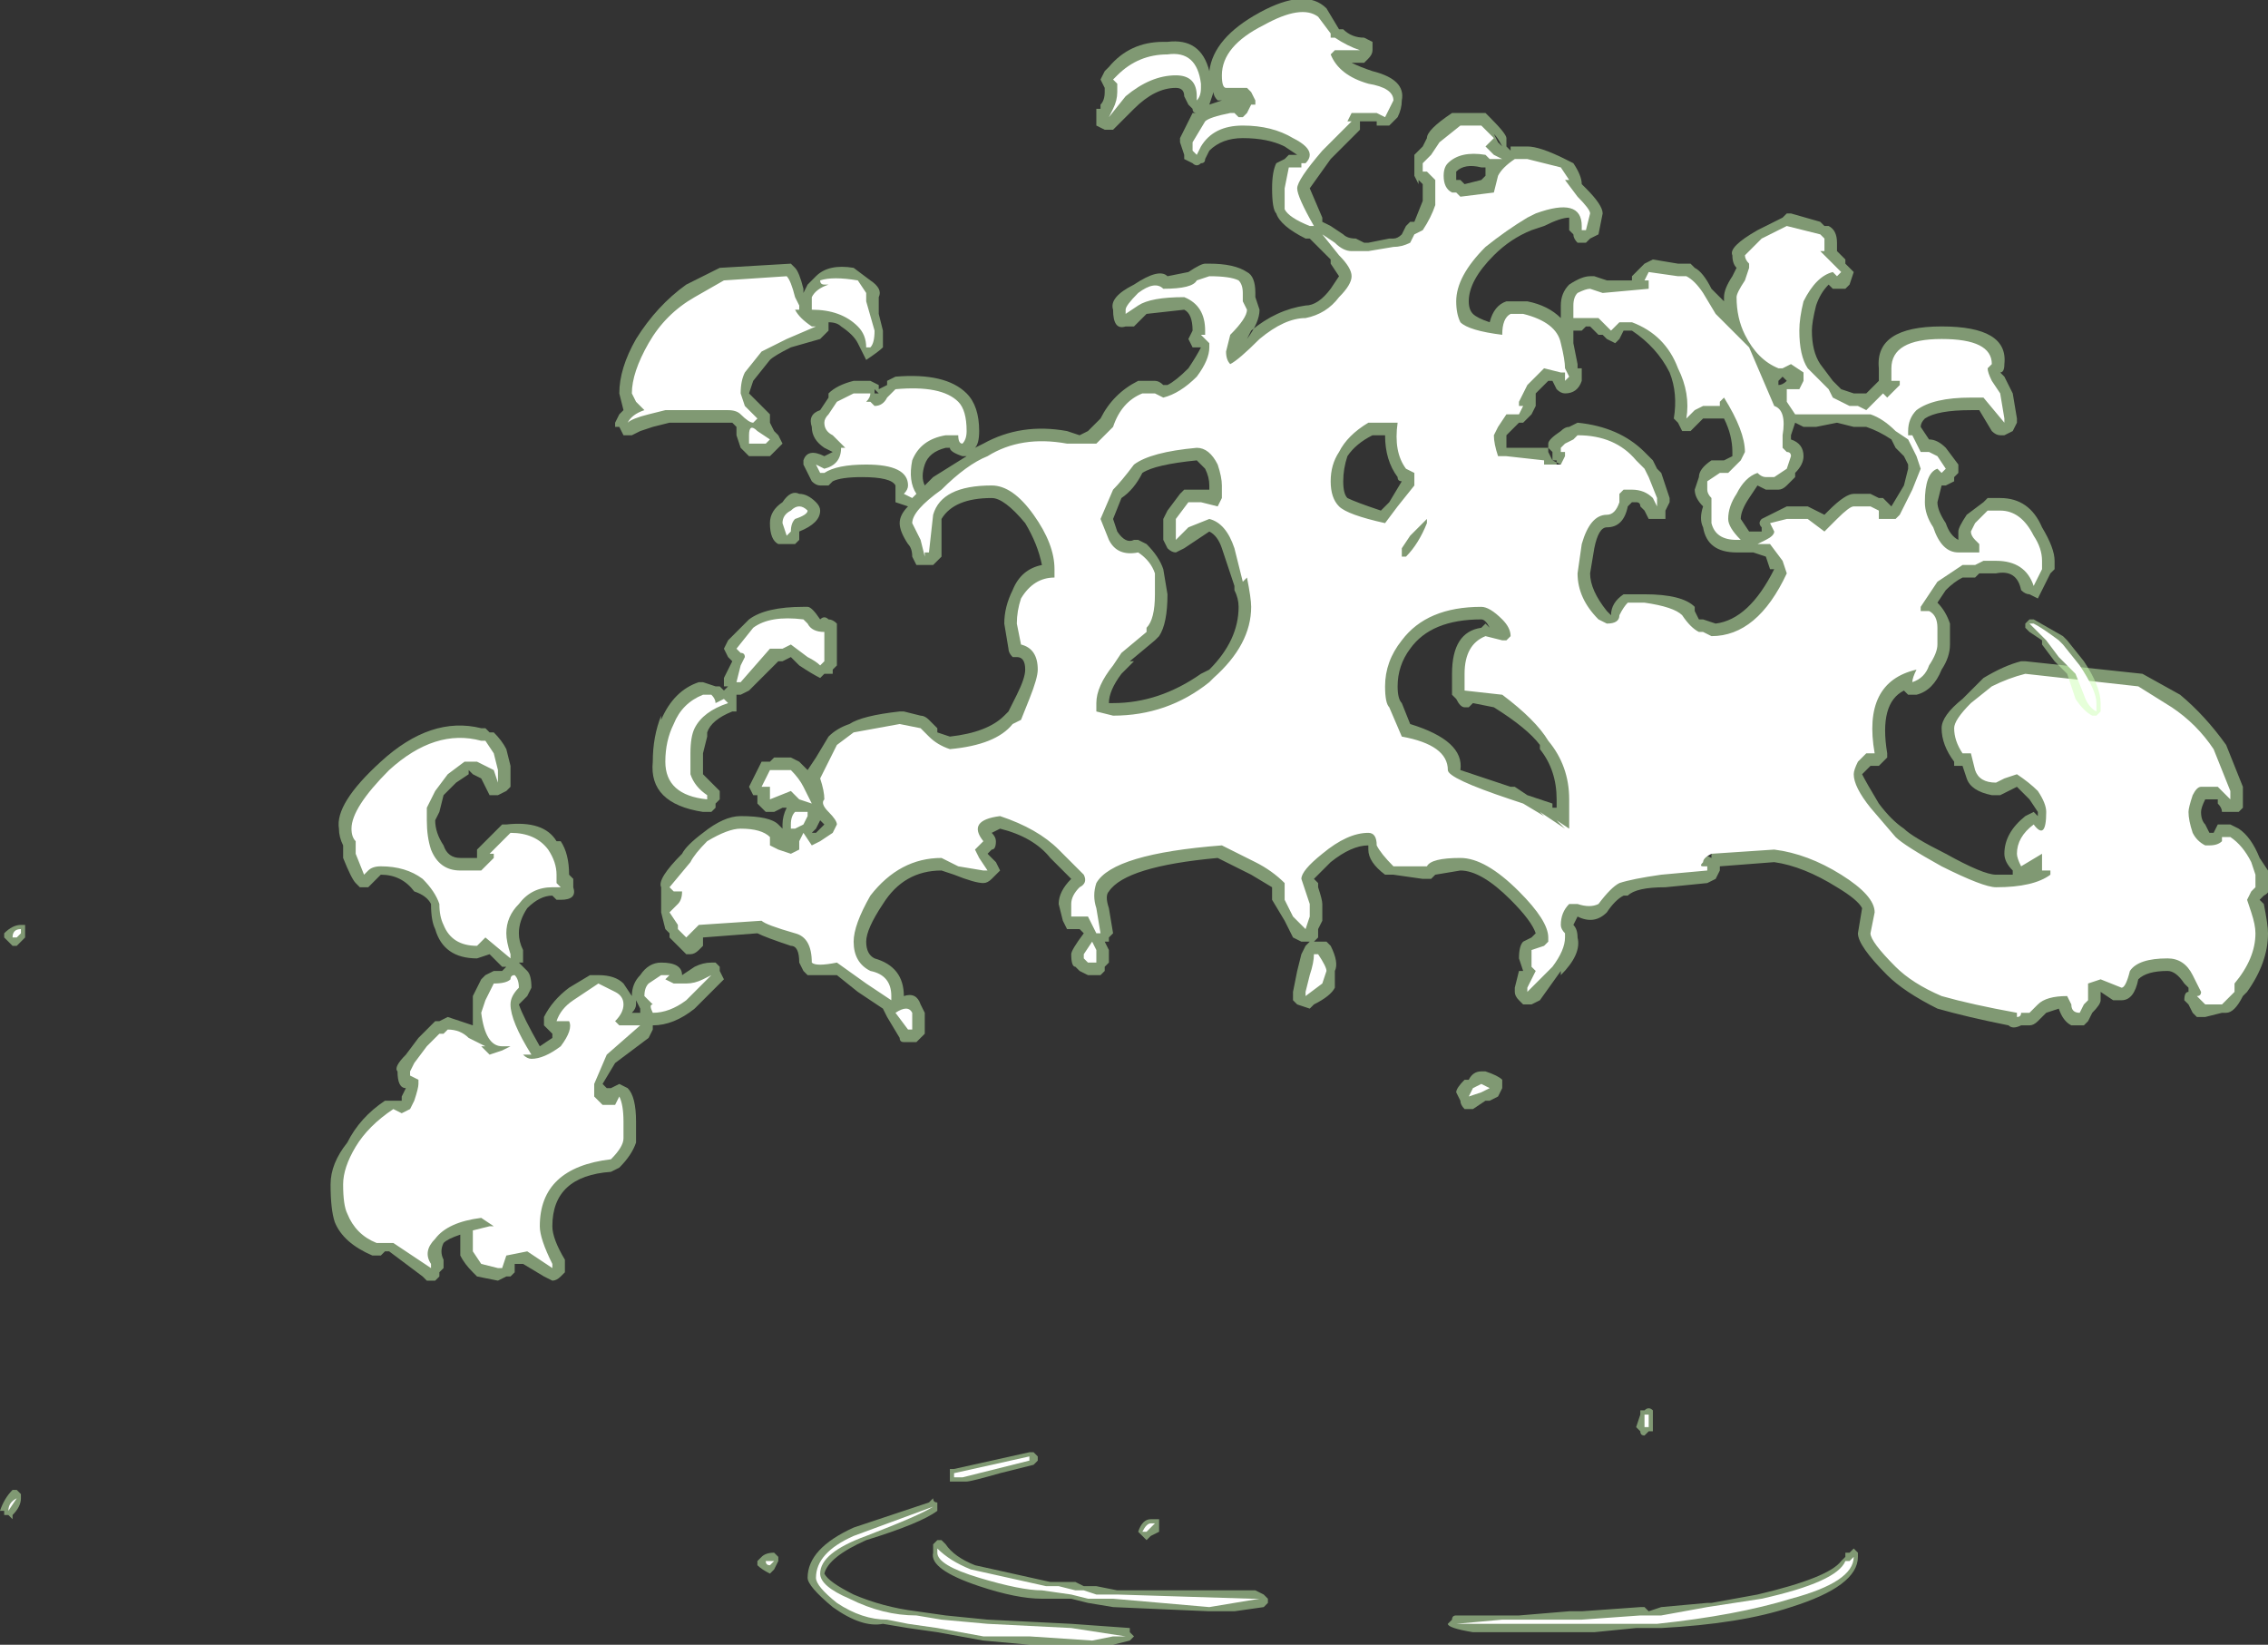 <?xml version="1.0" encoding="UTF-8" standalone="no"?>
<svg xmlns:ffdec="https://www.free-decompiler.com/flash" xmlns:xlink="http://www.w3.org/1999/xlink" ffdec:objectType="shape" height="19.65px" width="27.1px" xmlns="http://www.w3.org/2000/svg">
  <rect width="100%" height="100%" fill="#333333" stroke="none"/>
  <g transform="matrix(1.0, 0.0, 0.0, 1.0, 15.9, 17.65)">
    <path d="M1.55 -16.3 L1.85 -16.3 1.9 -16.25 Q2.1 -16.05 2.1 -16.0 L2.1 -15.9 2.15 -15.85 2.15 -15.9 2.35 -15.9 Q2.5 -15.9 2.8 -15.75 L2.9 -15.7 Q3.0 -15.55 3.0 -15.45 L3.05 -15.4 Q3.25 -15.2 3.25 -15.1 L3.2 -14.85 3.1 -14.8 3.05 -14.75 Q3.0 -14.75 2.95 -14.75 2.9 -14.8 2.9 -14.85 L2.85 -14.9 2.85 -15.05 Q2.75 -15.05 2.55 -14.95 L2.4 -14.9 Q2.15 -14.8 1.95 -14.6 1.65 -14.3 1.65 -14.05 1.65 -13.95 1.7 -13.9 1.75 -13.85 1.9 -13.8 1.95 -14.0 2.1 -14.05 L2.35 -14.05 Q2.6 -14.0 2.75 -13.85 L2.75 -14.0 Q2.75 -14.15 2.85 -14.25 3.0 -14.35 3.1 -14.35 L3.15 -14.35 3.3 -14.3 3.6 -14.3 3.6 -14.35 3.75 -14.5 3.85 -14.55 4.15 -14.5 4.3 -14.5 4.35 -14.45 Q4.45 -14.4 4.55 -14.2 L4.7 -14.05 4.7 -14.1 Q4.7 -14.2 4.8 -14.35 L4.85 -14.45 Q4.8 -14.5 4.8 -14.6 4.75 -14.7 5.1 -14.9 L5.4 -15.05 5.45 -15.1 5.5 -15.1 5.85 -15.0 5.9 -14.95 5.95 -14.95 Q6.05 -14.9 6.05 -14.75 L6.05 -14.65 6.15 -14.55 6.15 -14.5 6.25 -14.4 6.2 -14.25 6.15 -14.2 6.0 -14.2 5.95 -14.25 Q5.85 -14.15 5.8 -14.0 5.75 -13.8 5.75 -13.7 5.75 -13.45 5.85 -13.3 L6.0 -13.1 6.1 -13.0 6.25 -12.95 6.4 -12.95 6.55 -13.1 6.55 -13.25 Q6.5 -13.75 7.3 -13.75 8.1 -13.75 8.05 -13.3 8.05 -13.2 8.0 -13.2 L8.05 -13.15 8.15 -12.95 8.2 -12.65 8.2 -12.6 8.15 -12.5 8.05 -12.45 8.0 -12.45 Q7.95 -12.45 7.9 -12.5 L7.75 -12.75 7.65 -12.75 Q7.25 -12.75 7.1 -12.65 7.05 -12.6 7.05 -12.55 L7.15 -12.4 Q7.25 -12.4 7.35 -12.3 L7.5 -12.1 7.5 -12.0 7.45 -11.95 7.45 -11.9 7.35 -11.85 7.3 -11.85 7.25 -11.65 Q7.25 -11.55 7.35 -11.4 7.4 -11.25 7.5 -11.2 L7.5 -11.3 Q7.5 -11.35 7.6 -11.5 L7.8 -11.65 7.85 -11.7 8.0 -11.7 Q8.35 -11.7 8.5 -11.35 8.65 -11.1 8.65 -10.95 L8.65 -10.85 8.6 -10.8 8.45 -10.5 8.35 -10.55 Q8.3 -10.55 8.25 -10.6 8.2 -10.85 7.95 -10.8 L7.75 -10.8 7.7 -10.75 7.55 -10.75 Q7.45 -10.7 7.35 -10.6 L7.25 -10.45 Q7.35 -10.35 7.4 -10.2 L7.4 -9.95 Q7.4 -9.8 7.3 -9.65 7.2 -9.4 7.0 -9.35 L6.9 -9.35 6.85 -9.4 Q6.55 -9.25 6.65 -8.65 L6.65 -8.6 6.55 -8.5 6.45 -8.5 6.35 -8.4 Q6.4 -8.3 6.55 -8.05 6.7 -7.85 6.85 -7.75 6.95 -7.65 7.35 -7.45 7.8 -7.2 7.95 -7.2 L8.15 -7.2 8.15 -7.25 Q8.05 -7.35 8.05 -7.45 8.05 -7.7 8.3 -7.9 L8.4 -7.95 8.45 -7.9 8.45 -7.95 8.35 -8.1 8.2 -8.25 8.0 -8.15 7.9 -8.15 Q7.65 -8.2 7.6 -8.35 L7.55 -8.5 7.45 -8.5 7.45 -8.55 Q7.3 -8.75 7.3 -8.95 7.3 -9.1 7.55 -9.3 L7.8 -9.55 Q8.05 -9.7 8.25 -9.75 L8.3 -9.75 9.7 -9.6 10.15 -9.35 Q10.45 -9.1 10.7 -8.75 L10.9 -8.25 10.9 -8.0 10.85 -7.95 10.65 -7.95 Q10.65 -8.0 10.6 -8.05 L10.6 -8.1 10.45 -8.1 Q10.4 -8.0 10.4 -7.95 10.4 -7.85 10.45 -7.8 L10.5 -7.7 10.55 -7.7 10.6 -7.8 10.75 -7.8 10.85 -7.75 Q11.0 -7.65 11.1 -7.4 L11.2 -7.25 11.2 -7.1 Q11.25 -7.0 11.15 -6.95 L11.1 -6.9 11.15 -6.85 Q11.2 -6.6 11.2 -6.5 11.2 -6.15 10.95 -5.8 L10.9 -5.75 Q10.8 -5.55 10.7 -5.55 L10.65 -5.55 10.45 -5.5 10.35 -5.5 10.3 -5.55 10.25 -5.65 10.2 -5.7 Q10.2 -5.8 10.25 -5.8 L10.25 -5.85 10.2 -5.9 Q10.1 -6.05 10.0 -6.05 9.75 -6.05 9.65 -5.95 9.6 -5.7 9.45 -5.7 L9.35 -5.7 9.2 -5.8 9.2 -5.7 Q9.2 -5.65 9.1 -5.55 L9.05 -5.45 9.0 -5.4 8.85 -5.4 Q8.75 -5.45 8.7 -5.6 L8.55 -5.55 8.45 -5.45 Q8.4 -5.4 8.35 -5.4 L8.25 -5.4 Q8.15 -5.35 8.1 -5.4 7.6 -5.5 7.25 -5.6 6.85 -5.8 6.65 -6.0 6.3 -6.35 6.3 -6.5 L6.35 -6.8 Q6.3 -6.9 6.05 -7.05 5.65 -7.3 5.3 -7.35 L4.65 -7.3 4.65 -7.25 4.6 -7.15 4.5 -7.1 4.0 -7.05 Q3.65 -7.05 3.55 -6.95 L3.5 -6.95 Q3.4 -6.9 3.3 -6.75 3.15 -6.6 2.95 -6.7 L2.9 -6.6 Q2.95 -6.55 2.95 -6.45 3.0 -6.25 2.75 -6.0 L2.75 -6.05 2.5 -5.7 2.4 -5.65 2.3 -5.65 2.25 -5.7 Q2.2 -5.75 2.2 -5.8 L2.2 -5.85 2.25 -6.05 2.3 -6.05 2.25 -6.2 Q2.25 -6.35 2.3 -6.4 L2.4 -6.45 2.45 -6.5 Q2.4 -6.65 2.15 -6.9 1.8 -7.25 1.55 -7.25 L1.25 -7.2 1.2 -7.15 1.1 -7.15 0.75 -7.2 0.65 -7.2 Q0.45 -7.35 0.45 -7.5 L0.45 -7.55 Q0.25 -7.55 0.0 -7.35 L-0.2 -7.15 -0.15 -7.1 -0.15 -7.05 Q-0.1 -6.9 -0.1 -6.85 L-0.1 -6.65 -0.15 -6.55 -0.15 -6.45 -0.2 -6.4 -0.05 -6.4 0.0 -6.35 Q0.1 -6.15 0.05 -6.05 0.05 -5.9 0.05 -5.85 0.0 -5.75 -0.2 -5.65 L-0.25 -5.6 -0.4 -5.65 -0.45 -5.7 -0.45 -5.8 -0.4 -6.05 -0.35 -6.25 -0.3 -6.35 -0.25 -6.4 -0.35 -6.4 -0.45 -6.45 -0.55 -6.65 -0.7 -6.9 -0.7 -7.05 -0.95 -7.2 -1.35 -7.4 Q-2.45 -7.3 -2.65 -7.0 -2.7 -6.95 -2.65 -6.8 L-2.6 -6.5 -2.65 -6.45 -2.65 -6.4 -2.7 -6.4 -2.65 -6.3 -2.65 -6.15 -2.7 -6.1 -2.7 -6.05 -2.75 -6.0 -2.9 -6.0 -3.0 -6.05 -3.05 -6.1 Q-3.1 -6.1 -3.1 -6.25 -3.1 -6.3 -2.95 -6.5 L-3.0 -6.55 -3.15 -6.55 -3.2 -6.65 -3.25 -6.85 Q-3.25 -7.0 -3.1 -7.15 L-3.35 -7.4 Q-3.55 -7.65 -3.95 -7.75 L-4.05 -7.7 Q-4.0 -7.65 -4.0 -7.6 -4.0 -7.5 -4.05 -7.5 L-4.1 -7.45 -4.0 -7.35 -3.95 -7.25 -4.05 -7.15 Q-4.1 -7.1 -4.15 -7.1 -4.25 -7.1 -4.5 -7.2 L-4.65 -7.25 Q-5.1 -7.25 -5.35 -6.85 -5.55 -6.55 -5.55 -6.4 -5.55 -6.25 -5.45 -6.2 -5.1 -6.1 -5.1 -5.75 -4.95 -5.8 -4.9 -5.65 L-4.85 -5.55 -4.85 -5.3 -4.95 -5.2 -5.1 -5.2 Q-5.15 -5.2 -5.15 -5.25 L-5.3 -5.5 -5.35 -5.6 -5.65 -5.8 -5.9 -6.0 -6.25 -6.0 -6.3 -6.05 -6.35 -6.15 Q-6.35 -6.35 -6.45 -6.35 -6.75 -6.45 -6.85 -6.5 L-7.5 -6.45 -7.5 -6.35 -7.55 -6.3 Q-7.6 -6.25 -7.65 -6.25 L-7.7 -6.25 -7.9 -6.45 -7.9 -6.5 -7.95 -6.55 -8.0 -6.75 -8.0 -6.9 Q-8.0 -6.95 -8.0 -7.05 -8.05 -7.15 -7.75 -7.45 -7.7 -7.55 -7.5 -7.7 -7.25 -7.9 -7.05 -7.9 -6.7 -7.9 -6.6 -7.8 L-6.55 -7.75 -6.55 -7.8 Q-6.55 -7.9 -6.5 -8.0 L-6.55 -8.0 -6.65 -7.95 -6.75 -7.95 -6.85 -8.05 -6.85 -8.15 -6.9 -8.15 -6.95 -8.25 -6.8 -8.55 -6.7 -8.55 -6.65 -8.6 -6.45 -8.6 -6.35 -8.55 -6.25 -8.45 -6.15 -8.6 -6.0 -8.85 Q-5.9 -8.95 -5.75 -9.0 -5.6 -9.1 -5.15 -9.15 L-5.1 -9.15 -4.9 -9.1 Q-4.85 -9.1 -4.8 -9.05 L-4.7 -8.95 -4.7 -8.9 -4.55 -8.85 Q-4.1 -8.9 -3.9 -9.1 L-3.85 -9.15 -3.75 -9.35 Q-3.65 -9.55 -3.65 -9.65 -3.65 -9.8 -3.75 -9.8 L-3.8 -9.8 Q-3.85 -9.85 -3.85 -9.9 L-3.9 -10.2 Q-3.9 -10.4 -3.8 -10.6 -3.7 -10.85 -3.45 -10.9 -3.5 -11.15 -3.65 -11.4 -3.9 -11.7 -4.05 -11.7 -4.5 -11.7 -4.65 -11.45 L-4.65 -11.0 -4.75 -10.9 -4.85 -10.9 Q-4.9 -10.9 -4.95 -10.9 L-5.0 -11.0 Q-5.0 -11.1 -5.05 -11.15 -5.15 -11.3 -5.15 -11.4 -5.15 -11.5 -5.05 -11.6 L-5.2 -11.65 -5.2 -11.85 Q-5.25 -11.95 -5.6 -11.95 -5.85 -11.95 -5.95 -11.9 L-6.0 -11.85 -6.1 -11.85 Q-6.15 -11.85 -6.2 -11.9 L-6.3 -12.1 -6.3 -12.15 Q-6.25 -12.3 -6.05 -12.2 L-5.95 -12.25 -6.05 -12.3 Q-6.2 -12.4 -6.2 -12.55 -6.25 -12.7 -6.1 -12.75 L-6.0 -12.9 -6.0 -12.95 Q-5.9 -13.05 -5.7 -13.1 L-5.5 -13.1 -5.4 -13.05 -5.4 -13.0 -5.3 -13.05 -5.3 -13.1 -5.2 -13.15 Q-4.6 -13.2 -4.35 -12.95 -4.2 -12.8 -4.2 -12.5 -4.2 -12.35 -4.25 -12.3 L-4.15 -12.35 Q-3.7 -12.6 -3.15 -12.5 L-3.0 -12.45 -2.9 -12.5 -2.75 -12.65 Q-2.6 -12.95 -2.3 -13.1 L-2.1 -13.1 Q-2.05 -13.1 -2.0 -13.05 L-1.95 -13.05 Q-1.85 -13.1 -1.7 -13.25 -1.6 -13.4 -1.55 -13.5 L-1.65 -13.5 -1.7 -13.6 -1.65 -13.7 Q-1.65 -13.9 -1.75 -13.95 L-2.2 -13.9 Q-2.3 -13.8 -2.35 -13.75 L-2.45 -13.75 Q-2.6 -13.7 -2.6 -13.95 -2.65 -14.1 -2.35 -14.25 -2.05 -14.45 -1.95 -14.35 L-1.7 -14.4 Q-1.55 -14.5 -1.5 -14.5 L-1.45 -14.5 Q-1.15 -14.5 -1.0 -14.4 -0.9 -14.35 -0.9 -14.15 L-0.9 -14.1 -0.85 -13.95 Q-0.85 -13.8 -1.0 -13.6 L-0.95 -13.7 Q-0.65 -13.95 -0.3 -14.0 -0.15 -14.0 0.0 -14.2 L0.1 -14.35 0.0 -14.5 0.0 -14.55 -0.25 -14.8 -0.3 -14.8 Q-0.6 -14.95 -0.65 -15.1 -0.7 -15.15 -0.7 -15.4 -0.7 -15.6 -0.65 -15.7 L-0.55 -15.75 -0.5 -15.8 -0.4 -15.8 -0.55 -15.9 Q-0.75 -16.0 -1.05 -16.0 -1.3 -16.0 -1.45 -15.85 L-1.5 -15.75 Q-1.5 -15.7 -1.55 -15.7 -1.6 -15.65 -1.65 -15.7 L-1.75 -15.75 -1.75 -15.8 -1.8 -15.95 -1.8 -16.0 -1.65 -16.3 -1.6 -16.3 Q-1.65 -16.3 -1.65 -16.35 L-1.7 -16.4 -1.75 -16.5 Q-1.75 -16.6 -1.85 -16.6 -2.1 -16.6 -2.35 -16.35 L-2.6 -16.1 -2.7 -16.1 -2.8 -16.15 -2.8 -16.35 -2.75 -16.35 -2.75 -16.4 Q-2.7 -16.45 -2.7 -16.55 L-2.7 -16.6 -2.75 -16.7 -2.7 -16.8 -2.65 -16.85 Q-2.4 -17.15 -2.0 -17.15 L-1.95 -17.15 Q-1.55 -17.2 -1.45 -16.8 -1.4 -17.2 -0.85 -17.5 -0.3 -17.8 -0.05 -17.55 L0.1 -17.3 0.15 -17.3 Q0.25 -17.2 0.4 -17.2 L0.5 -17.15 0.5 -17.05 Q0.5 -17.0 0.45 -16.95 L0.4 -16.9 0.25 -16.9 Q0.35 -16.85 0.5 -16.8 0.9 -16.7 0.85 -16.45 0.85 -16.35 0.8 -16.25 L0.7 -16.15 0.65 -16.15 Q0.6 -16.15 0.55 -16.15 L0.55 -16.2 0.35 -16.2 0.35 -16.1 0.0 -15.75 -0.25 -15.4 -0.1 -15.05 -0.1 -15.0 0.0 -14.95 0.15 -14.85 Q0.2 -14.8 0.3 -14.8 L0.4 -14.75 0.45 -14.75 0.7 -14.8 0.75 -14.8 Q0.8 -14.8 0.85 -14.85 L0.9 -14.95 0.95 -15.0 1.0 -15.0 1.1 -15.25 1.1 -15.45 1.05 -15.5 1.05 -15.45 1.0 -15.55 1.0 -15.8 1.1 -15.9 1.15 -16.0 Q1.15 -16.1 1.45 -16.3 L1.55 -16.3 M2.0 -15.95 L2.05 -15.9 Q2.0 -16.0 1.95 -16.05 L2.0 -15.95 M1.85 -15.55 L1.85 -15.65 1.8 -15.65 Q1.6 -15.7 1.5 -15.6 L1.5 -15.5 1.55 -15.5 1.6 -15.45 1.8 -15.5 1.85 -15.55 M5.8 -12.55 L5.65 -12.55 5.55 -12.6 5.5 -12.45 5.5 -12.4 Q5.65 -12.35 5.65 -12.2 5.65 -12.1 5.55 -12.0 L5.55 -11.95 5.45 -11.85 Q5.4 -11.8 5.35 -11.8 L5.2 -11.8 5.1 -11.85 5.0 -11.7 Q4.9 -11.55 4.9 -11.45 L5.0 -11.3 5.15 -11.3 5.15 -11.35 Q5.1 -11.4 5.15 -11.45 L5.45 -11.6 5.7 -11.6 5.9 -11.5 5.95 -11.55 Q6.15 -11.75 6.25 -11.75 L6.45 -11.75 6.55 -11.7 6.6 -11.7 6.7 -11.6 6.85 -11.85 6.9 -12.05 6.9 -12.1 6.85 -12.2 6.75 -12.3 6.7 -12.4 Q6.55 -12.5 6.4 -12.55 L6.25 -12.55 6.05 -12.6 5.8 -12.55 M6.7 -11.55 L6.7 -11.55 M4.5 -12.65 L4.45 -12.65 4.3 -12.5 4.2 -12.5 4.15 -12.6 4.1 -12.65 Q4.15 -12.95 4.05 -13.2 3.9 -13.5 3.6 -13.7 L3.5 -13.7 3.45 -13.6 3.4 -13.55 3.3 -13.6 3.25 -13.65 3.2 -13.65 3.1 -13.75 3.05 -13.75 3.0 -13.7 Q2.95 -13.7 2.9 -13.7 L2.9 -13.55 2.95 -13.3 2.95 -13.25 3.0 -13.25 3.0 -13.1 Q2.95 -12.95 2.8 -12.95 2.75 -12.95 2.7 -13.0 L2.65 -13.1 2.6 -13.1 2.45 -12.95 2.45 -12.9 Q2.45 -12.85 2.45 -12.8 L2.4 -12.7 2.3 -12.6 2.25 -12.6 2.1 -12.45 Q2.1 -12.4 2.1 -12.35 L2.1 -12.3 2.6 -12.3 2.6 -12.25 2.65 -12.15 2.65 -12.25 2.6 -12.3 2.6 -12.35 Q2.6 -12.4 2.75 -12.5 2.8 -12.55 2.85 -12.55 L2.95 -12.6 Q3.45 -12.55 3.75 -12.25 L3.85 -12.15 3.9 -12.05 3.95 -12.0 4.05 -11.7 4.05 -11.65 4.0 -11.55 4.0 -11.45 Q3.95 -11.45 3.9 -11.45 L3.8 -11.45 3.75 -11.55 3.7 -11.6 Q3.7 -11.65 3.65 -11.65 L3.6 -11.65 3.55 -11.6 Q3.5 -11.35 3.3 -11.35 3.2 -11.35 3.15 -11.1 L3.1 -10.8 Q3.1 -10.6 3.3 -10.35 L3.3 -10.35 3.35 -10.3 Q3.35 -10.45 3.5 -10.55 L3.75 -10.55 Q4.2 -10.55 4.35 -10.4 L4.35 -10.35 4.4 -10.25 4.45 -10.25 4.6 -10.2 Q5.0 -10.25 5.3 -10.85 L5.25 -10.85 5.2 -11.0 5.05 -11.05 4.85 -11.05 Q4.5 -11.05 4.45 -11.35 4.4 -11.45 4.45 -11.6 4.35 -11.7 4.35 -11.8 L4.4 -11.95 Q4.4 -12.05 4.55 -12.15 L4.7 -12.15 4.8 -12.2 4.8 -12.25 Q4.8 -12.45 4.7 -12.65 L4.5 -12.65 M5.45 -13.1 L5.4 -13.15 5.35 -13.1 5.35 -13.05 Q5.4 -13.05 5.45 -13.1 M3.6 -11.65 L3.6 -11.65 M0.5 -12.45 Q0.3 -12.35 0.2 -12.2 0.15 -12.05 0.15 -11.9 0.15 -11.75 0.2 -11.7 0.3 -11.65 0.6 -11.55 L0.7 -11.65 0.85 -11.9 Q0.8 -11.9 0.8 -11.95 0.65 -12.15 0.65 -12.45 L0.5 -12.45 M2.6 -12.2 L2.6 -12.2 M2.7 -12.15 L2.7 -12.15 2.65 -12.15 2.75 -12.1 2.7 -12.1 2.7 -12.15 M2.75 -12.15 L2.75 -12.15 M2.75 -12.1 L2.75 -12.1 M1.8 -10.25 Q1.2 -10.25 0.95 -9.9 0.8 -9.7 0.8 -9.45 0.8 -9.3 0.85 -9.25 L0.95 -9.0 Q1.6 -8.8 1.55 -8.45 L2.15 -8.25 2.2 -8.25 2.35 -8.15 2.65 -8.05 2.65 -8.0 2.7 -8.0 2.7 -8.1 Q2.7 -8.45 2.5 -8.7 L2.5 -8.75 Q2.35 -8.95 1.95 -9.2 L1.7 -9.25 1.65 -9.2 1.6 -9.2 Q1.55 -9.2 1.5 -9.3 L1.45 -9.35 1.45 -9.6 Q1.45 -10.1 1.8 -10.15 L1.85 -10.2 1.9 -10.15 Q1.85 -10.25 1.8 -10.25 M4.55 -7.4 L4.55 -7.45 4.45 -7.45 4.55 -7.4 M1.6 -4.75 L1.65 -4.75 Q1.7 -4.85 1.8 -4.85 L1.85 -4.85 Q2.0 -4.8 2.05 -4.75 L2.05 -4.65 2.0 -4.55 1.9 -4.5 1.85 -4.5 1.7 -4.4 1.6 -4.4 Q1.55 -4.45 1.55 -4.5 L1.5 -4.6 Q1.5 -4.65 1.6 -4.75 M-7.7 -14.25 L-7.3 -14.45 -6.45 -14.5 -6.4 -14.45 Q-6.35 -14.4 -6.3 -14.2 L-6.3 -14.15 -6.25 -14.25 -6.15 -14.35 Q-6.0 -14.5 -5.7 -14.45 L-5.5 -14.3 Q-5.35 -14.2 -5.4 -14.1 L-5.4 -13.9 -5.35 -13.7 -5.35 -13.5 Q-5.4 -13.45 -5.55 -13.35 L-5.65 -13.55 Q-5.7 -13.65 -5.85 -13.75 -5.9 -13.8 -6.0 -13.8 L-6.0 -13.7 Q-6.05 -13.65 -6.1 -13.6 L-6.45 -13.5 Q-6.65 -13.4 -6.7 -13.35 L-6.9 -13.1 -6.95 -12.95 -6.7 -12.7 -6.7 -12.6 -6.65 -12.5 -6.6 -12.45 -6.55 -12.35 -6.7 -12.2 -6.95 -12.2 -7.05 -12.3 -7.1 -12.45 -7.1 -12.55 -7.15 -12.6 -7.9 -12.6 -8.1 -12.55 -8.25 -12.5 -8.35 -12.45 -8.45 -12.45 -8.5 -12.55 -8.55 -12.55 -8.55 -12.6 -8.5 -12.7 -8.45 -12.75 -8.5 -12.95 Q-8.5 -13.25 -8.3 -13.6 -8.05 -14.0 -7.7 -14.25 M-1.05 -16.45 L-1.05 -16.45 M-1.4 -16.55 L-1.45 -16.4 -1.3 -16.45 -1.35 -16.45 Q-1.4 -16.5 -1.4 -16.55 M-11.8 -7.4 L-11.8 -7.55 Q-11.85 -7.65 -11.85 -7.75 -11.9 -8.05 -11.35 -8.55 -10.75 -9.1 -10.15 -8.95 L-10.1 -8.95 -10.05 -8.9 -10.0 -8.9 Q-9.9 -8.8 -9.85 -8.7 L-9.8 -8.5 -9.8 -8.25 -9.85 -8.2 -9.95 -8.15 -10.05 -8.15 -10.15 -8.35 -10.25 -8.4 -10.3 -8.45 -10.3 -8.4 -10.45 -8.3 -10.6 -8.15 -10.65 -7.95 -10.7 -7.85 Q-10.7 -7.7 -10.6 -7.55 -10.55 -7.4 -10.4 -7.4 L-10.2 -7.4 -10.2 -7.5 -9.9 -7.8 -9.85 -7.8 Q-9.4 -7.85 -9.25 -7.6 L-9.2 -7.6 Q-9.1 -7.45 -9.1 -7.2 L-9.05 -7.15 Q-9.05 -7.1 -9.05 -7.05 -9.0 -6.9 -9.2 -6.9 L-9.25 -6.9 -9.3 -6.95 Q-9.45 -6.95 -9.6 -6.8 -9.7 -6.65 -9.7 -6.5 -9.7 -6.4 -9.65 -6.3 L-9.65 -6.15 -9.7 -6.15 -9.6 -6.05 Q-9.55 -6.0 -9.55 -5.85 L-9.6 -5.75 -9.7 -5.65 Q-9.65 -5.5 -9.45 -5.15 L-9.3 -5.25 -9.3 -5.3 -9.4 -5.4 -9.4 -5.5 Q-9.3 -5.7 -9.1 -5.85 L-8.85 -6.0 -8.75 -6.0 Q-8.55 -6.0 -8.45 -5.9 L-8.35 -5.75 Q-8.35 -5.9 -8.25 -6.0 -8.15 -6.15 -8.0 -6.15 -7.75 -6.15 -7.75 -6.0 L-7.6 -6.1 Q-7.5 -6.15 -7.4 -6.15 L-7.35 -6.15 -7.3 -6.1 -7.3 -6.05 -7.25 -5.95 -7.6 -5.6 Q-7.85 -5.4 -8.1 -5.4 L-8.1 -5.35 -8.15 -5.25 -8.55 -4.95 -8.7 -4.7 -8.65 -4.65 -8.6 -4.65 -8.5 -4.7 -8.4 -4.65 Q-8.3 -4.55 -8.3 -4.25 -8.3 -4.05 -8.3 -4.0 -8.35 -3.85 -8.5 -3.7 L-8.6 -3.65 Q-9.3 -3.6 -9.3 -3.0 -9.3 -2.85 -9.15 -2.6 L-9.15 -2.45 -9.2 -2.4 Q-9.25 -2.35 -9.3 -2.35 L-9.4 -2.4 -9.65 -2.55 -9.75 -2.55 -9.75 -2.45 -9.8 -2.4 -9.85 -2.4 -9.95 -2.35 -10.2 -2.4 -10.25 -2.45 Q-10.35 -2.55 -10.4 -2.65 L-10.4 -2.9 Q-10.55 -2.85 -10.6 -2.8 -10.65 -2.7 -10.6 -2.6 L-10.6 -2.5 -10.65 -2.45 -10.65 -2.4 -10.7 -2.35 -10.8 -2.35 -10.85 -2.4 -11.25 -2.7 -11.3 -2.7 -11.35 -2.65 -11.45 -2.65 Q-11.8 -2.8 -11.9 -3.05 -11.95 -3.2 -11.95 -3.5 -11.95 -3.75 -11.75 -4.0 -11.6 -4.3 -11.3 -4.5 L-11.1 -4.5 -11.1 -4.55 -11.05 -4.65 Q-11.15 -4.65 -11.15 -4.85 -11.2 -4.9 -11.05 -5.05 L-10.9 -5.25 -10.7 -5.45 -10.65 -5.45 -10.55 -5.5 -10.25 -5.4 -10.25 -5.75 -10.15 -5.95 -10.1 -6.0 -10.0 -6.05 -9.9 -6.05 -9.85 -6.1 -9.9 -6.1 -10.05 -6.25 -10.2 -6.2 Q-10.6 -6.2 -10.7 -6.55 -10.75 -6.65 -10.75 -6.85 -10.8 -6.95 -10.95 -7.0 -11.1 -7.2 -11.35 -7.2 L-11.5 -7.05 -11.6 -7.05 -11.65 -7.1 Q-11.7 -7.15 -11.8 -7.4 M-1.6 -12.15 Q-2.1 -12.1 -2.25 -12.0 -2.35 -11.8 -2.5 -11.7 L-2.6 -11.45 -2.55 -11.3 Q-2.45 -11.15 -2.35 -11.2 L-2.3 -11.2 -2.2 -11.15 Q-2.05 -11.0 -2.0 -10.85 L-1.95 -10.55 Q-1.95 -10.2 -2.05 -10.05 L-2.1 -10.0 -2.4 -9.75 -2.35 -9.75 -2.5 -9.6 Q-2.65 -9.4 -2.65 -9.25 L-2.6 -9.25 Q-2.05 -9.25 -1.55 -9.6 L-1.45 -9.65 Q-1.1 -10.0 -1.1 -10.4 -1.1 -10.5 -1.15 -10.6 L-1.15 -10.65 -1.3 -11.1 Q-1.35 -11.25 -1.45 -11.3 L-1.75 -11.1 -1.85 -11.05 Q-1.9 -11.05 -1.95 -11.1 L-2.0 -11.2 -2.0 -11.45 -1.95 -11.55 -1.8 -11.75 -1.75 -11.8 -1.45 -11.8 -1.45 -11.85 Q-1.45 -11.95 -1.5 -12.05 L-1.6 -12.15 M-5.4 -12.95 L-5.45 -13.0 -5.45 -12.95 -5.4 -12.95 M-4.4 -12.2 Q-4.55 -12.25 -4.55 -12.3 L-4.6 -12.3 Q-4.8 -12.25 -4.85 -12.1 -4.9 -11.95 -4.85 -11.85 L-4.75 -11.95 -4.35 -12.2 -4.4 -12.2 M-6.15 -11.65 Q-6.1 -11.6 -6.1 -11.55 -6.1 -11.4 -6.35 -11.3 L-6.35 -11.2 -6.4 -11.15 -6.6 -11.15 Q-6.7 -11.2 -6.7 -11.4 -6.7 -11.55 -6.55 -11.65 -6.45 -11.8 -6.35 -11.75 -6.25 -11.75 -6.15 -11.65 M-5.9 -10.2 Q-5.9 -10.15 -5.9 -10.05 L-5.9 -9.8 Q-5.9 -9.75 -5.9 -9.7 L-5.95 -9.65 -5.95 -9.6 -6.05 -9.6 -6.1 -9.55 Q-6.2 -9.6 -6.35 -9.7 L-6.45 -9.8 -6.55 -9.75 -6.6 -9.75 -6.95 -9.4 -7.05 -9.35 -7.1 -9.35 -7.1 -9.15 -7.15 -9.15 Q-7.4 -9.05 -7.45 -8.9 L-7.45 -8.85 -7.5 -8.65 -7.5 -8.4 Q-7.45 -8.35 -7.35 -8.25 L-7.3 -8.2 -7.3 -8.1 -7.35 -8.05 -7.35 -8.0 -7.4 -7.95 -7.5 -7.95 Q-8.15 -8.05 -8.1 -8.55 -8.1 -8.85 -8.0 -9.1 L-8.0 -9.05 Q-7.85 -9.4 -7.55 -9.5 L-7.5 -9.5 -7.35 -9.45 -7.3 -9.45 -7.25 -9.4 -7.2 -9.45 -7.25 -9.45 Q-7.25 -9.5 -7.25 -9.55 L-7.15 -9.75 -7.2 -9.8 -7.25 -9.9 -7.2 -10.0 -6.95 -10.25 Q-6.75 -10.4 -6.3 -10.4 L-6.25 -10.4 Q-6.2 -10.4 -6.1 -10.25 -6.05 -10.3 -6.0 -10.25 -5.95 -10.25 -5.9 -10.2 M-6.1 -7.85 L-6.15 -7.75 -6.2 -7.7 -6.15 -7.7 -6.05 -7.8 -6.1 -7.85 M-8.3 -5.65 Q-8.3 -5.6 -8.35 -5.55 L-8.25 -5.55 -8.25 -5.6 -8.3 -5.7 -8.3 -5.65" fill="#cdffb4" fill-opacity="0.502" fill-rule="evenodd" stroke="none"/>
    <path d="M1.8 -16.15 L1.95 -16.0 1.85 -15.9 1.95 -15.8 2.05 -15.75 1.9 -15.75 1.85 -15.8 Q1.55 -15.85 1.4 -15.7 1.35 -15.65 1.35 -15.55 1.35 -15.4 1.45 -15.35 L1.5 -15.35 1.55 -15.3 1.95 -15.35 2.0 -15.55 Q2.05 -15.65 2.2 -15.75 L2.35 -15.75 2.75 -15.65 2.85 -15.5 2.8 -15.5 2.95 -15.3 Q3.1 -15.15 3.1 -15.1 L3.05 -14.9 3.0 -14.9 3.0 -14.95 Q3.0 -15.3 2.45 -15.1 L2.35 -15.05 Q2.1 -14.9 1.85 -14.7 1.5 -14.35 1.5 -14.05 1.5 -13.9 1.55 -13.8 1.65 -13.7 2.05 -13.65 2.05 -13.85 2.15 -13.9 L2.3 -13.9 Q2.7 -13.8 2.75 -13.55 2.8 -13.35 2.8 -13.25 L2.85 -13.15 2.8 -13.1 2.8 -13.2 2.75 -13.2 2.55 -13.25 2.35 -13.05 2.25 -12.85 2.25 -12.8 2.3 -12.8 2.25 -12.7 2.1 -12.7 2.0 -12.55 1.95 -12.45 Q1.95 -12.35 2.0 -12.2 L2.1 -12.2 2.55 -12.15 2.55 -12.1 2.75 -12.1 2.8 -12.2 2.8 -12.25 2.75 -12.25 2.75 -12.3 2.8 -12.35 2.9 -12.4 2.95 -12.45 Q3.4 -12.45 3.65 -12.15 L3.75 -12.05 3.8 -11.95 3.9 -11.7 3.9 -11.6 3.85 -11.7 Q3.75 -11.8 3.6 -11.8 L3.5 -11.8 3.45 -11.75 3.45 -11.65 Q3.4 -11.5 3.3 -11.5 3.1 -11.5 3.0 -11.15 L2.95 -10.8 Q2.95 -10.5 3.2 -10.25 L3.3 -10.2 Q3.45 -10.2 3.45 -10.3 3.5 -10.4 3.55 -10.45 L3.75 -10.45 Q4.1 -10.4 4.2 -10.3 4.3 -10.15 4.4 -10.1 L4.45 -10.1 4.55 -10.05 Q5.1 -10.05 5.45 -10.8 L5.4 -10.95 5.25 -11.15 5.1 -11.15 5.2 -11.2 Q5.3 -11.25 5.3 -11.3 L5.25 -11.4 5.45 -11.45 5.7 -11.45 5.9 -11.3 6.05 -11.45 Q6.2 -11.6 6.25 -11.6 L6.45 -11.6 6.55 -11.55 6.55 -11.45 6.75 -11.45 6.8 -11.5 6.95 -11.8 7.05 -12.05 7.0 -12.2 6.9 -12.4 6.75 -12.5 Q6.6 -12.65 6.45 -12.7 L5.55 -12.7 5.45 -12.85 5.45 -13.0 5.6 -13.0 5.65 -13.1 5.65 -13.2 5.5 -13.3 5.4 -13.25 5.35 -13.25 Q5.1 -13.35 4.95 -13.65 4.85 -13.85 4.85 -14.1 4.85 -14.15 4.95 -14.3 L5.0 -14.45 5.0 -14.5 Q4.95 -14.55 4.95 -14.6 L5.15 -14.8 5.45 -14.95 5.85 -14.85 5.9 -14.8 5.9 -14.65 5.85 -14.65 Q5.9 -14.6 5.95 -14.55 L6.1 -14.4 6.05 -14.35 6.0 -14.4 Q5.8 -14.35 5.65 -14.05 5.6 -13.85 5.6 -13.7 5.6 -13.4 5.7 -13.25 L5.95 -13.0 6.0 -12.9 Q6.1 -12.85 6.2 -12.8 L6.3 -12.8 6.4 -12.75 6.6 -12.95 6.65 -12.9 6.8 -13.05 6.8 -13.1 6.7 -13.1 6.7 -13.25 Q6.7 -13.6 7.3 -13.6 7.9 -13.6 7.9 -13.3 L7.85 -13.25 Q7.85 -13.3 7.85 -13.25 7.85 -13.2 7.9 -13.1 L8.0 -12.95 8.05 -12.65 8.05 -12.6 7.8 -12.9 7.65 -12.9 Q7.2 -12.9 7.0 -12.75 6.9 -12.65 6.9 -12.5 L6.9 -12.45 6.95 -12.45 7.05 -12.25 7.15 -12.25 7.25 -12.2 7.35 -12.05 7.3 -12.0 7.25 -12.05 Q7.1 -12.0 7.1 -11.65 7.1 -11.5 7.2 -11.35 7.3 -11.05 7.5 -11.05 L7.75 -11.05 7.75 -11.15 7.7 -11.2 Q7.65 -11.25 7.65 -11.3 L7.7 -11.4 7.85 -11.55 8.0 -11.55 Q8.25 -11.55 8.4 -11.25 8.5 -11.1 8.5 -10.95 L8.5 -10.85 8.4 -10.65 Q8.3 -10.95 7.95 -10.95 L7.8 -10.95 7.7 -10.9 7.55 -10.9 7.25 -10.7 7.05 -10.4 7.05 -10.35 7.15 -10.35 Q7.25 -10.3 7.25 -10.15 L7.25 -9.95 Q7.25 -9.85 7.15 -9.7 7.1 -9.55 6.95 -9.5 6.95 -9.55 7.0 -9.65 6.35 -9.5 6.5 -8.65 L6.4 -8.65 6.3 -8.55 Q6.25 -8.45 6.25 -8.4 6.25 -8.25 6.45 -8.0 L6.75 -7.65 Q6.85 -7.55 7.3 -7.3 7.8 -7.05 7.95 -7.05 8.4 -7.05 8.6 -7.2 L8.6 -7.25 8.5 -7.25 8.5 -7.45 8.25 -7.3 Q8.2 -7.4 8.2 -7.45 8.2 -7.65 8.4 -7.8 8.55 -7.6 8.55 -7.95 8.55 -8.05 8.45 -8.2 8.35 -8.3 8.2 -8.4 L8.05 -8.35 7.95 -8.3 Q7.75 -8.3 7.7 -8.45 L7.65 -8.65 7.55 -8.65 Q7.45 -8.8 7.45 -8.95 7.45 -9.05 7.65 -9.25 L7.9 -9.45 Q8.1 -9.55 8.3 -9.6 L9.65 -9.45 10.05 -9.2 Q10.35 -9.0 10.55 -8.7 L10.75 -8.2 10.75 -8.1 10.6 -8.25 10.4 -8.25 Q10.35 -8.25 10.3 -8.15 10.25 -8.0 10.25 -7.95 10.25 -7.85 10.3 -7.7 10.35 -7.6 10.45 -7.55 L10.5 -7.55 Q10.6 -7.55 10.65 -7.6 L10.65 -7.65 10.75 -7.65 Q10.9 -7.55 11.0 -7.35 L11.05 -7.2 11.05 -7.05 11.0 -7.0 10.95 -6.9 11.0 -6.75 Q11.05 -6.6 11.05 -6.5 11.05 -6.2 10.8 -5.9 L10.8 -5.8 Q10.7 -5.7 10.65 -5.65 L10.45 -5.65 10.35 -5.75 Q10.4 -5.75 10.4 -5.8 L10.3 -6.0 Q10.2 -6.2 10.0 -6.2 9.65 -6.2 9.55 -6.05 9.5 -5.85 9.45 -5.85 L9.2 -5.95 9.05 -5.9 9.05 -5.7 9.0 -5.65 8.95 -5.55 Q8.85 -5.55 8.85 -5.65 L8.8 -5.75 Q8.55 -5.75 8.45 -5.65 L8.35 -5.55 8.25 -5.55 Q8.25 -5.5 8.2 -5.5 L8.2 -5.55 Q7.65 -5.65 7.3 -5.75 6.95 -5.9 6.75 -6.1 6.45 -6.4 6.45 -6.5 L6.5 -6.75 Q6.5 -6.95 6.1 -7.2 5.7 -7.45 5.3 -7.5 L4.55 -7.45 Q4.45 -7.4 4.45 -7.35 4.4 -7.3 4.45 -7.3 L4.5 -7.3 4.5 -7.25 3.95 -7.2 Q3.6 -7.15 3.45 -7.1 3.35 -7.05 3.2 -6.85 3.1 -6.8 2.95 -6.85 L2.85 -6.85 Q2.75 -6.75 2.75 -6.6 2.75 -6.55 2.8 -6.5 L2.8 -6.45 Q2.8 -6.3 2.65 -6.1 L2.35 -5.8 2.35 -5.85 2.45 -6.05 2.4 -6.1 2.4 -6.3 2.55 -6.35 2.6 -6.4 2.6 -6.45 Q2.6 -6.65 2.25 -7.0 1.85 -7.4 1.55 -7.4 1.2 -7.4 1.15 -7.3 L0.75 -7.3 Q0.6 -7.45 0.55 -7.55 0.55 -7.7 0.45 -7.7 0.2 -7.7 -0.1 -7.45 -0.35 -7.25 -0.35 -7.15 L-0.25 -6.85 -0.25 -6.7 -0.3 -6.55 -0.45 -6.7 -0.55 -6.9 -0.55 -7.0 -0.55 -7.1 Q-0.7 -7.25 -0.9 -7.35 L-1.3 -7.55 Q-2.6 -7.45 -2.8 -7.1 -2.85 -6.95 -2.8 -6.8 L-2.75 -6.5 -2.8 -6.5 -2.9 -6.7 -3.1 -6.7 -3.1 -6.85 Q-3.1 -6.95 -3.0 -7.05 -2.9 -7.1 -2.95 -7.2 L-3.25 -7.5 Q-3.5 -7.75 -3.95 -7.9 -4.35 -7.85 -4.15 -7.6 L-4.25 -7.5 -4.2 -7.4 -4.1 -7.25 -4.15 -7.25 -4.45 -7.3 -4.65 -7.4 Q-5.15 -7.4 -5.5 -6.95 -5.7 -6.6 -5.7 -6.4 -5.7 -6.15 -5.5 -6.05 -5.25 -6.0 -5.25 -5.75 L-5.25 -5.7 -5.55 -5.9 -5.9 -6.15 Q-6.15 -6.1 -6.2 -6.15 -6.2 -6.45 -6.4 -6.5 -6.75 -6.6 -6.8 -6.65 L-7.55 -6.6 -7.7 -6.45 -7.65 -6.4 Q-7.7 -6.45 -7.8 -6.55 L-7.8 -6.6 -7.9 -6.75 -7.8 -6.85 Q-7.75 -6.9 -7.75 -7.0 L-7.85 -7.0 -7.9 -7.05 -7.65 -7.35 Q-7.6 -7.45 -7.45 -7.6 -7.2 -7.75 -7.05 -7.75 -6.8 -7.75 -6.7 -7.65 L-6.7 -7.55 -6.6 -7.5 -6.45 -7.45 -6.35 -7.5 -6.35 -7.6 -6.3 -7.7 -6.2 -7.55 -6.1 -7.6 -5.95 -7.7 -5.9 -7.8 Q-5.9 -7.85 -6.0 -7.95 -6.1 -8.05 -6.05 -8.1 -6.05 -8.2 -6.1 -8.35 L-5.9 -8.75 -5.7 -8.9 -5.15 -9.0 -4.9 -8.95 -4.8 -8.85 Q-4.7 -8.75 -4.55 -8.7 -4.0 -8.75 -3.8 -9.0 L-3.7 -9.05 -3.6 -9.3 Q-3.5 -9.55 -3.5 -9.65 -3.5 -9.9 -3.7 -9.95 L-3.75 -10.2 Q-3.75 -10.35 -3.7 -10.5 -3.55 -10.75 -3.3 -10.75 L-3.3 -10.85 Q-3.3 -11.15 -3.55 -11.5 -3.8 -11.85 -4.05 -11.85 -4.65 -11.85 -4.75 -11.5 L-4.8 -11.05 -4.85 -11.05 -4.85 -11.0 -4.9 -11.2 -5.0 -11.4 Q-5.0 -11.55 -4.65 -11.8 -4.35 -12.1 -4.1 -12.2 -3.7 -12.45 -3.15 -12.35 L-2.8 -12.35 -2.6 -12.55 Q-2.5 -12.85 -2.25 -12.95 L-2.1 -12.95 -2.0 -12.9 Q-1.8 -12.95 -1.6 -13.15 -1.45 -13.35 -1.45 -13.5 L-1.45 -13.55 -1.55 -13.65 -1.5 -13.65 -1.5 -13.7 Q-1.5 -14.0 -1.75 -14.1 -2.15 -14.1 -2.3 -14.0 L-2.45 -13.9 -2.45 -13.95 Q-2.45 -14.0 -2.3 -14.15 -2.1 -14.3 -2.0 -14.2 -1.65 -14.2 -1.6 -14.3 L-1.45 -14.35 Q-1.2 -14.35 -1.1 -14.3 -1.05 -14.25 -1.05 -14.15 L-1.05 -14.05 -1.0 -13.95 Q-1.0 -13.85 -1.2 -13.65 L-1.25 -13.45 Q-1.25 -13.35 -1.2 -13.3 -1.1 -13.35 -0.85 -13.6 -0.55 -13.85 -0.3 -13.85 -0.05 -13.9 0.1 -14.1 0.25 -14.25 0.25 -14.35 0.25 -14.45 0.1 -14.6 L-0.1 -14.85 0.05 -14.75 Q0.15 -14.65 0.25 -14.65 L0.45 -14.65 0.75 -14.7 Q0.85 -14.7 0.95 -14.75 L1.0 -14.85 1.1 -14.9 Q1.2 -15.05 1.25 -15.2 L1.25 -15.5 1.15 -15.6 1.1 -15.6 1.1 -15.7 1.2 -15.8 1.3 -15.95 1.55 -16.15 1.8 -16.15 M0.0 -17.2 L0.05 -17.2 Q0.2 -17.1 0.35 -17.05 L0.05 -17.05 0.0 -17.0 Q0.1 -16.75 0.45 -16.65 0.75 -16.6 0.75 -16.45 L0.65 -16.25 0.55 -16.3 0.25 -16.3 0.2 -16.2 0.25 -16.2 -0.1 -15.85 Q-0.4 -15.5 -0.4 -15.4 -0.4 -15.3 -0.2 -14.95 L-0.25 -14.95 Q-0.5 -15.05 -0.55 -15.15 L-0.55 -15.4 -0.5 -15.65 -0.35 -15.65 -0.35 -15.7 -0.3 -15.7 Q-0.25 -15.75 -0.25 -15.8 -0.25 -15.9 -0.45 -16.0 -0.7 -16.15 -1.05 -16.15 -1.4 -16.15 -1.55 -15.9 L-1.6 -15.8 -1.65 -15.85 -1.65 -15.95 -1.5 -16.2 Q-1.45 -16.25 -1.2 -16.3 L-1.15 -16.3 -1.1 -16.25 -1.05 -16.25 -1.0 -16.3 -0.95 -16.4 -0.9 -16.4 -0.9 -16.45 -0.95 -16.55 -1.0 -16.6 -1.25 -16.6 Q-1.3 -16.6 -1.3 -16.75 -1.3 -17.1 -0.8 -17.35 -0.35 -17.6 -0.15 -17.45 L0.0 -17.25 0.0 -17.2 M3.8 -14.4 L4.15 -14.35 4.25 -14.35 Q4.35 -14.3 4.45 -14.15 L4.6 -13.9 5.0 -13.5 5.3 -12.8 Q5.45 -12.75 5.4 -12.45 L5.4 -12.3 5.45 -12.25 Q5.5 -12.25 5.5 -12.2 L5.45 -12.05 5.3 -11.95 5.2 -11.95 Q5.15 -11.95 5.1 -12.0 4.95 -11.95 4.85 -11.75 4.75 -11.6 4.75 -11.45 4.75 -11.35 4.9 -11.2 4.95 -11.2 4.85 -11.2 4.6 -11.2 4.55 -11.4 4.55 -11.5 4.55 -11.6 L4.55 -11.7 Q4.5 -11.75 4.5 -11.8 L4.5 -11.9 4.65 -12.0 4.75 -12.0 4.9 -12.15 4.95 -12.25 Q4.95 -12.5 4.7 -12.9 L4.65 -12.85 4.65 -12.8 4.45 -12.8 4.35 -12.75 4.25 -12.65 Q4.3 -12.95 4.15 -13.25 4.0 -13.65 3.6 -13.8 L3.45 -13.8 3.35 -13.7 3.2 -13.85 2.9 -13.85 2.9 -14.0 Q2.9 -14.1 2.95 -14.15 3.05 -14.2 3.1 -14.2 L3.25 -14.15 3.8 -14.2 3.8 -14.3 3.75 -14.3 3.8 -14.4 M0.45 -12.6 Q0.2 -12.45 0.1 -12.25 0.0 -12.1 0.0 -11.9 0.0 -11.7 0.1 -11.6 0.2 -11.5 0.65 -11.4 L0.8 -11.6 1.0 -11.85 1.0 -12.0 0.9 -12.05 Q0.75 -12.25 0.8 -12.6 L0.45 -12.6 M1.15 -11.45 L0.95 -11.25 0.85 -11.1 0.85 -11.0 0.9 -11.0 Q1.05 -11.15 1.15 -11.4 L1.15 -11.45 M2.15 -10.05 Q2.15 -10.15 2.05 -10.25 1.9 -10.4 1.8 -10.4 1.15 -10.4 0.85 -10.0 0.65 -9.75 0.65 -9.45 0.65 -9.25 0.7 -9.2 L0.85 -8.85 Q1.4 -8.75 1.4 -8.45 1.4 -8.35 2.15 -8.1 L2.15 -8.1 2.3 -8.05 2.55 -7.9 2.5 -7.95 2.8 -7.75 2.7 -7.85 2.85 -7.75 2.85 -7.8 Q2.85 -7.95 2.85 -8.1 2.85 -8.5 2.6 -8.8 2.45 -9.05 2.05 -9.35 L1.6 -9.4 1.6 -9.6 Q1.6 -9.95 1.85 -10.05 L2.05 -10.0 2.1 -10.0 2.15 -10.05 M1.9 -4.65 L1.8 -4.6 1.65 -4.55 1.7 -4.65 1.8 -4.7 1.9 -4.65 M-6.05 -14.25 Q-6.1 -14.25 -6.1 -14.3 -5.95 -14.35 -5.65 -14.3 L-5.55 -14.15 -5.55 -14.05 -5.45 -13.7 Q-5.45 -13.55 -5.5 -13.5 L-5.55 -13.5 Q-5.55 -13.65 -5.65 -13.75 -5.85 -13.95 -6.2 -13.95 L-6.2 -14.1 Q-6.15 -14.2 -6.0 -14.25 L-6.05 -14.25 M-6.5 -14.35 Q-6.45 -14.3 -6.4 -14.1 L-6.35 -14.0 -6.35 -13.95 -6.4 -13.95 Q-6.35 -13.85 -6.2 -13.75 L-6.15 -13.75 -6.5 -13.6 -6.8 -13.45 -7.0 -13.2 Q-7.05 -13.1 -7.05 -12.95 L-7.0 -12.8 -6.85 -12.65 -6.9 -12.6 Q-6.95 -12.6 -7.05 -12.7 -7.1 -12.75 -7.2 -12.75 L-7.95 -12.75 -8.15 -12.7 Q-8.35 -12.65 -8.4 -12.6 -8.35 -12.7 -8.2 -12.75 L-8.3 -12.85 -8.35 -12.95 Q-8.35 -13.2 -8.15 -13.55 -7.95 -13.9 -7.6 -14.1 L-7.25 -14.3 -6.5 -14.35 M-2.55 -16.65 L-2.6 -16.7 -2.55 -16.75 Q-2.3 -17.0 -1.95 -17.0 -1.6 -17.05 -1.55 -16.65 L-1.55 -16.6 Q-1.55 -16.5 -1.6 -16.45 L-1.6 -16.5 Q-1.6 -16.75 -1.85 -16.75 -2.15 -16.75 -2.45 -16.5 L-2.65 -16.25 -2.6 -16.35 Q-2.55 -16.45 -2.55 -16.55 L-2.55 -16.65 M-11.7 -7.75 Q-11.7 -8.0 -11.25 -8.45 -10.7 -8.95 -10.15 -8.8 L-10.1 -8.8 -10.0 -8.65 -9.95 -8.45 -9.95 -8.3 -10.0 -8.45 -10.2 -8.55 -10.35 -8.55 -10.55 -8.4 -10.7 -8.2 -10.8 -8.0 -10.8 -7.85 Q-10.8 -7.65 -10.75 -7.5 -10.65 -7.25 -10.4 -7.25 L-10.15 -7.25 -10.0 -7.4 -10.0 -7.45 -10.05 -7.45 -9.8 -7.7 Q-9.5 -7.7 -9.35 -7.5 -9.25 -7.35 -9.25 -7.2 L-9.25 -7.1 -9.2 -7.05 -9.3 -7.05 Q-9.55 -7.05 -9.7 -6.85 -9.85 -6.7 -9.85 -6.5 -9.85 -6.4 -9.8 -6.25 L-9.8 -6.2 -10.1 -6.45 -10.2 -6.35 Q-10.5 -6.35 -10.6 -6.6 -10.65 -6.7 -10.65 -6.85 -10.7 -7.0 -10.85 -7.15 -11.05 -7.3 -11.35 -7.3 -11.45 -7.3 -11.5 -7.25 L-11.55 -7.2 -11.65 -7.45 -11.65 -7.6 Q-11.7 -7.65 -11.7 -7.75 M-11.8 -3.5 Q-11.8 -3.7 -11.65 -3.95 -11.5 -4.2 -11.2 -4.4 L-11.1 -4.35 -11.0 -4.4 -10.95 -4.5 Q-10.9 -4.65 -10.9 -4.7 L-10.9 -4.75 -11.0 -4.8 -11.0 -4.85 -10.95 -4.95 -10.8 -5.15 -10.65 -5.3 -10.6 -5.3 -10.55 -5.35 Q-10.4 -5.35 -10.3 -5.25 L-10.1 -5.15 -10.15 -5.15 -10.05 -5.05 -9.9 -5.1 -9.8 -5.15 -9.9 -5.15 Q-10.1 -5.15 -10.15 -5.55 L-10.1 -5.7 -10.0 -5.9 Q-9.85 -5.9 -9.8 -5.95 -9.8 -6.0 -9.75 -6.0 -9.7 -5.95 -9.7 -5.85 -9.8 -5.75 -9.8 -5.65 -9.8 -5.45 -9.55 -5.05 L-9.65 -5.05 Q-9.6 -5.0 -9.55 -5.0 -9.4 -5.0 -9.2 -5.15 -9.05 -5.35 -9.1 -5.45 L-9.25 -5.45 Q-9.2 -5.6 -9.05 -5.7 L-8.75 -5.9 Q-8.65 -5.85 -8.55 -5.8 -8.45 -5.75 -8.45 -5.65 -8.45 -5.55 -8.55 -5.45 L-8.5 -5.4 -8.25 -5.4 -8.65 -5.05 -8.8 -4.7 -8.8 -4.55 -8.7 -4.45 -8.55 -4.45 -8.5 -4.55 Q-8.45 -4.45 -8.45 -4.25 L-8.45 -4.05 Q-8.45 -3.95 -8.6 -3.8 -9.45 -3.7 -9.45 -3.0 -9.45 -2.85 -9.3 -2.55 L-9.3 -2.5 -9.6 -2.7 -9.85 -2.65 -9.9 -2.5 -9.95 -2.5 -10.15 -2.55 -10.25 -2.7 -10.25 -2.95 -10.05 -3.0 -10.0 -3.0 -10.15 -3.1 Q-10.55 -3.05 -10.7 -2.85 -10.85 -2.7 -10.75 -2.55 L-10.75 -2.5 -11.2 -2.8 -11.4 -2.8 Q-11.65 -2.9 -11.75 -3.15 -11.8 -3.25 -11.8 -3.5 M-1.55 -11.65 L-1.35 -11.6 -1.3 -11.7 -1.3 -11.85 Q-1.3 -11.95 -1.35 -12.1 -1.45 -12.3 -1.6 -12.3 -2.15 -12.25 -2.35 -12.1 -2.5 -11.9 -2.6 -11.8 L-2.75 -11.45 -2.65 -11.2 Q-2.55 -11.0 -2.3 -11.05 -2.15 -10.95 -2.1 -10.8 L-2.1 -10.55 Q-2.1 -10.25 -2.2 -10.15 L-2.2 -10.1 -2.5 -9.85 -2.6 -9.7 Q-2.8 -9.45 -2.8 -9.25 L-2.8 -9.15 -2.6 -9.1 Q-1.95 -9.1 -1.45 -9.5 L-1.4 -9.55 Q-0.95 -9.95 -0.95 -10.4 -0.95 -10.5 -1.0 -10.75 L-1.05 -10.7 -1.15 -11.1 Q-1.25 -11.4 -1.45 -11.45 L-1.7 -11.35 -1.85 -11.2 -1.85 -11.45 -1.7 -11.65 -1.55 -11.65 M-5.2 -13.0 Q-4.65 -13.05 -4.45 -12.85 -4.35 -12.75 -4.35 -12.5 -4.35 -12.4 -4.4 -12.35 -4.45 -12.35 -4.45 -12.45 L-4.6 -12.45 Q-4.9 -12.4 -5.0 -12.15 -5.05 -11.9 -4.95 -11.75 L-5.0 -11.7 -5.1 -11.75 Q-5.05 -11.8 -5.05 -11.85 -5.05 -12.1 -5.55 -12.1 -5.9 -12.1 -6.05 -12.0 L-6.1 -12.0 -6.15 -12.1 -6.05 -12.05 Q-5.85 -12.1 -5.85 -12.3 L-5.8 -12.3 -5.95 -12.45 Q-6.05 -12.5 -6.05 -12.6 -6.05 -12.65 -6.0 -12.7 L-5.9 -12.85 Q-5.8 -12.9 -5.7 -12.95 L-5.5 -12.95 Q-5.5 -12.9 -5.55 -12.85 L-5.5 -12.85 -5.45 -12.8 Q-5.35 -12.8 -5.3 -12.9 L-5.2 -13.0 M-6.7 -12.4 L-6.75 -12.35 -6.95 -12.35 -6.95 -12.45 Q-6.95 -12.6 -6.85 -12.5 L-6.7 -12.4 M-6.25 -11.55 Q-6.25 -11.5 -6.4 -11.45 -6.45 -11.4 -6.45 -11.3 L-6.5 -11.25 -6.55 -11.4 Q-6.55 -11.5 -6.45 -11.55 -6.35 -11.65 -6.25 -11.55 M-6.25 -10.2 Q-6.2 -10.1 -6.05 -10.1 -6.05 -10.15 -6.05 -10.05 L-6.05 -9.75 -6.1 -9.7 Q-6.15 -9.75 -6.25 -9.8 L-6.45 -9.95 -6.55 -9.9 -6.7 -9.9 -7.05 -9.5 -7.1 -9.5 -7.05 -9.7 -7.0 -9.8 Q-7.0 -9.85 -7.05 -9.85 L-7.1 -9.9 -6.9 -10.15 Q-6.7 -10.3 -6.3 -10.25 L-6.25 -10.2 M-7.4 -9.35 Q-7.35 -9.3 -7.35 -9.25 L-7.25 -9.3 -7.2 -9.25 Q-7.5 -9.15 -7.6 -8.95 -7.65 -8.85 -7.65 -8.65 L-7.65 -8.4 Q-7.6 -8.25 -7.45 -8.15 L-7.45 -8.1 Q-7.95 -8.15 -7.95 -8.55 -7.95 -8.8 -7.85 -9.0 -7.75 -9.25 -7.5 -9.35 L-7.4 -9.35 M-6.45 -8.2 L-6.7 -8.1 -6.7 -8.25 -6.8 -8.25 -6.7 -8.45 -6.45 -8.45 Q-6.35 -8.35 -6.3 -8.25 L-6.2 -8.05 -6.35 -8.1 -6.45 -8.2 M-6.3 -7.8 L-6.4 -7.75 -6.45 -7.75 -6.45 -7.8 Q-6.45 -7.9 -6.4 -7.95 -6.3 -7.95 -6.25 -7.95 -6.25 -8.0 -6.25 -7.9 L-6.3 -7.8 M-8.0 -6.0 L-7.9 -6.0 -7.95 -5.95 -7.85 -5.9 -7.7 -5.9 Q-7.6 -5.9 -7.5 -5.95 L-7.4 -6.0 -7.7 -5.7 Q-7.9 -5.55 -8.1 -5.55 -8.15 -5.65 -8.1 -5.65 L-8.2 -5.75 Q-8.2 -5.85 -8.15 -5.9 L-8.0 -6.0 M-0.15 -6.25 Q-0.05 -6.1 -0.05 -6.05 L-0.1 -5.9 -0.3 -5.75 -0.3 -5.8 -0.25 -6.0 Q-0.2 -6.15 -0.2 -6.25 L-0.15 -6.25 M-2.8 -6.3 L-2.8 -6.15 -2.9 -6.15 -2.95 -6.2 -2.95 -6.25 -2.85 -6.4 -2.8 -6.3 M-5.05 -5.35 L-5.2 -5.55 Q-5.05 -5.65 -5.0 -5.55 L-5.0 -5.35 -5.05 -5.35" fill="#ffffff" fill-rule="evenodd" stroke="none"/>
    <path d="M8.35 -10.25 L8.4 -10.25 8.75 -10.05 8.8 -10.0 9.0 -9.75 Q9.2 -9.45 9.2 -9.25 L9.2 -9.15 9.15 -9.1 9.1 -9.1 Q9.0 -9.15 8.9 -9.3 L8.8 -9.6 8.65 -9.75 8.5 -9.95 8.5 -10.0 8.35 -10.1 8.3 -10.15 8.3 -10.2 8.35 -10.25 M3.85 -0.7 L3.85 -0.55 3.8 -0.55 3.75 -0.5 Q3.7 -0.5 3.7 -0.55 L3.65 -0.6 3.7 -0.75 3.7 -0.8 3.75 -0.8 Q3.8 -0.85 3.85 -0.8 L3.85 -0.7 M6.3 0.9 L6.3 0.95 Q6.3 1.3 5.5 1.55 4.9 1.75 3.95 1.8 L3.65 1.8 3.15 1.85 1.7 1.85 Q1.4 1.8 1.4 1.75 L1.45 1.7 Q1.45 1.65 1.5 1.65 L2.25 1.65 2.85 1.6 3.0 1.6 3.7 1.55 3.75 1.55 3.8 1.6 3.95 1.55 4.5 1.5 4.55 1.5 5.1 1.4 Q5.95 1.2 6.1 1.0 L6.15 0.95 6.15 0.9 6.2 0.9 6.25 0.85 6.3 0.9 M-15.6 -6.5 L-15.6 -6.45 -15.7 -6.35 -15.75 -6.35 -15.85 -6.45 -15.85 -6.5 Q-15.75 -6.6 -15.65 -6.6 L-15.6 -6.6 -15.6 -6.5 M-4.55 -0.05 L-4.55 -0.1 -4.5 -0.1 -3.6 -0.3 -3.55 -0.3 -3.5 -0.25 -3.5 -0.2 -3.55 -0.15 -3.95 -0.05 Q-4.3 0.05 -4.35 0.05 L-4.55 0.05 -4.55 -0.05 M-1.15 1.6 L-1.45 1.6 -2.6 1.55 -2.9 1.5 -3.1 1.45 -3.45 1.45 Q-3.75 1.45 -4.2 1.3 -4.8 1.1 -4.75 0.9 L-4.75 0.8 -4.7 0.75 -4.65 0.75 -4.6 0.8 Q-4.5 0.95 -4.25 1.05 L-3.35 1.25 -3.05 1.25 -2.95 1.3 -2.8 1.3 -2.55 1.35 -0.9 1.35 -0.8 1.4 -0.75 1.45 -0.75 1.5 -0.8 1.55 -1.15 1.6 M-2.15 0.7 L-2.2 0.75 -2.3 0.65 Q-2.25 0.5 -2.15 0.5 L-2.05 0.5 -2.05 0.65 -2.15 0.7 M-2.6 2.0 L-3.6 2.0 -4.15 1.95 -4.7 1.85 -5.05 1.8 -5.35 1.75 Q-5.6 1.8 -5.95 1.55 -6.25 1.3 -6.25 1.2 -6.25 0.85 -5.7 0.6 L-4.8 0.3 -4.75 0.25 Q-4.75 0.3 -4.7 0.3 L-4.7 0.4 Q-4.9 0.55 -5.55 0.75 -6.0 0.95 -6.05 1.15 -6.0 1.25 -5.7 1.4 -5.35 1.55 -4.95 1.6 L-4.6 1.65 -4.1 1.7 -3.1 1.75 -2.4 1.8 -2.4 1.85 -2.35 1.9 -2.4 1.95 -2.6 2.0 M-6.6 1.0 L-6.65 1.1 -6.7 1.15 Q-6.8 1.1 -6.85 1.05 L-6.85 1.0 -6.8 0.95 Q-6.75 0.9 -6.65 0.9 L-6.6 0.95 -6.6 1.0 M-15.9 0.4 Q-15.85 0.25 -15.75 0.15 L-15.7 0.15 -15.65 0.2 -15.65 0.25 Q-15.65 0.35 -15.75 0.45 L-15.75 0.5 -15.8 0.45 -15.85 0.45 -15.85 0.4 -15.9 0.4" fill="#cdffb4" fill-opacity="0.502" fill-rule="evenodd" stroke="none"/>
    <path d="M8.55 -10.0 L8.35 -10.2 8.4 -10.2 Q8.5 -10.15 8.7 -10.0 L8.75 -9.95 8.95 -9.7 Q9.15 -9.4 9.15 -9.25 L9.15 -9.15 Q9.05 -9.2 9.0 -9.35 L8.9 -9.6 8.7 -9.8 8.55 -10.0 M3.8 -0.7 L3.8 -0.6 3.75 -0.6 3.75 -0.75 3.8 -0.75 3.8 -0.7 M6.25 0.95 Q6.25 1.25 5.5 1.45 4.85 1.65 3.9 1.75 L1.5 1.75 2.05 1.7 3.0 1.7 3.7 1.65 3.95 1.65 4.5 1.55 5.15 1.45 Q6.05 1.25 6.15 1.0 L6.2 1.0 6.25 0.95 M-15.65 -6.5 L-15.7 -6.45 -15.75 -6.45 Q-15.75 -6.55 -15.65 -6.55 L-15.65 -6.5 M-3.6 -0.2 L-4.4 0.0 -4.5 0.0 -4.5 -0.05 -3.6 -0.25 -3.6 -0.2 M-1.15 1.5 L-1.45 1.55 -2.6 1.45 -2.9 1.45 -3.1 1.4 -3.45 1.35 Q-3.7 1.35 -4.2 1.2 -4.7 1.05 -4.7 0.9 L-4.7 0.85 Q-4.55 1.0 -4.3 1.1 L-3.4 1.3 -3.25 1.3 -3.05 1.35 -2.95 1.35 -2.8 1.4 -2.55 1.4 -0.95 1.45 -0.85 1.45 -1.15 1.5 M-2.1 0.55 L-2.2 0.65 -2.25 0.65 Q-2.2 0.55 -2.15 0.55 L-2.1 0.55 M-2.6 1.9 L-2.85 1.95 -3.6 1.9 -4.15 1.9 -4.7 1.8 -5.05 1.75 -5.3 1.7 Q-5.6 1.7 -5.9 1.5 -6.15 1.3 -6.15 1.2 -6.15 0.9 -5.7 0.7 L-4.75 0.35 Q-4.9 0.45 -5.55 0.7 -6.1 0.9 -6.1 1.15 -6.1 1.3 -5.75 1.45 -5.35 1.65 -4.95 1.65 L-4.65 1.7 -4.1 1.75 -3.1 1.8 -2.45 1.9 -2.6 1.9 M-6.7 1.05 Q-6.75 1.05 -6.75 1.0 L-6.65 1.0 -6.7 1.05 M-15.8 0.4 Q-15.8 0.3 -15.7 0.25 L-15.8 0.4" fill="#ffffff" fill-rule="evenodd" stroke="none"/>
  </g>
</svg>
